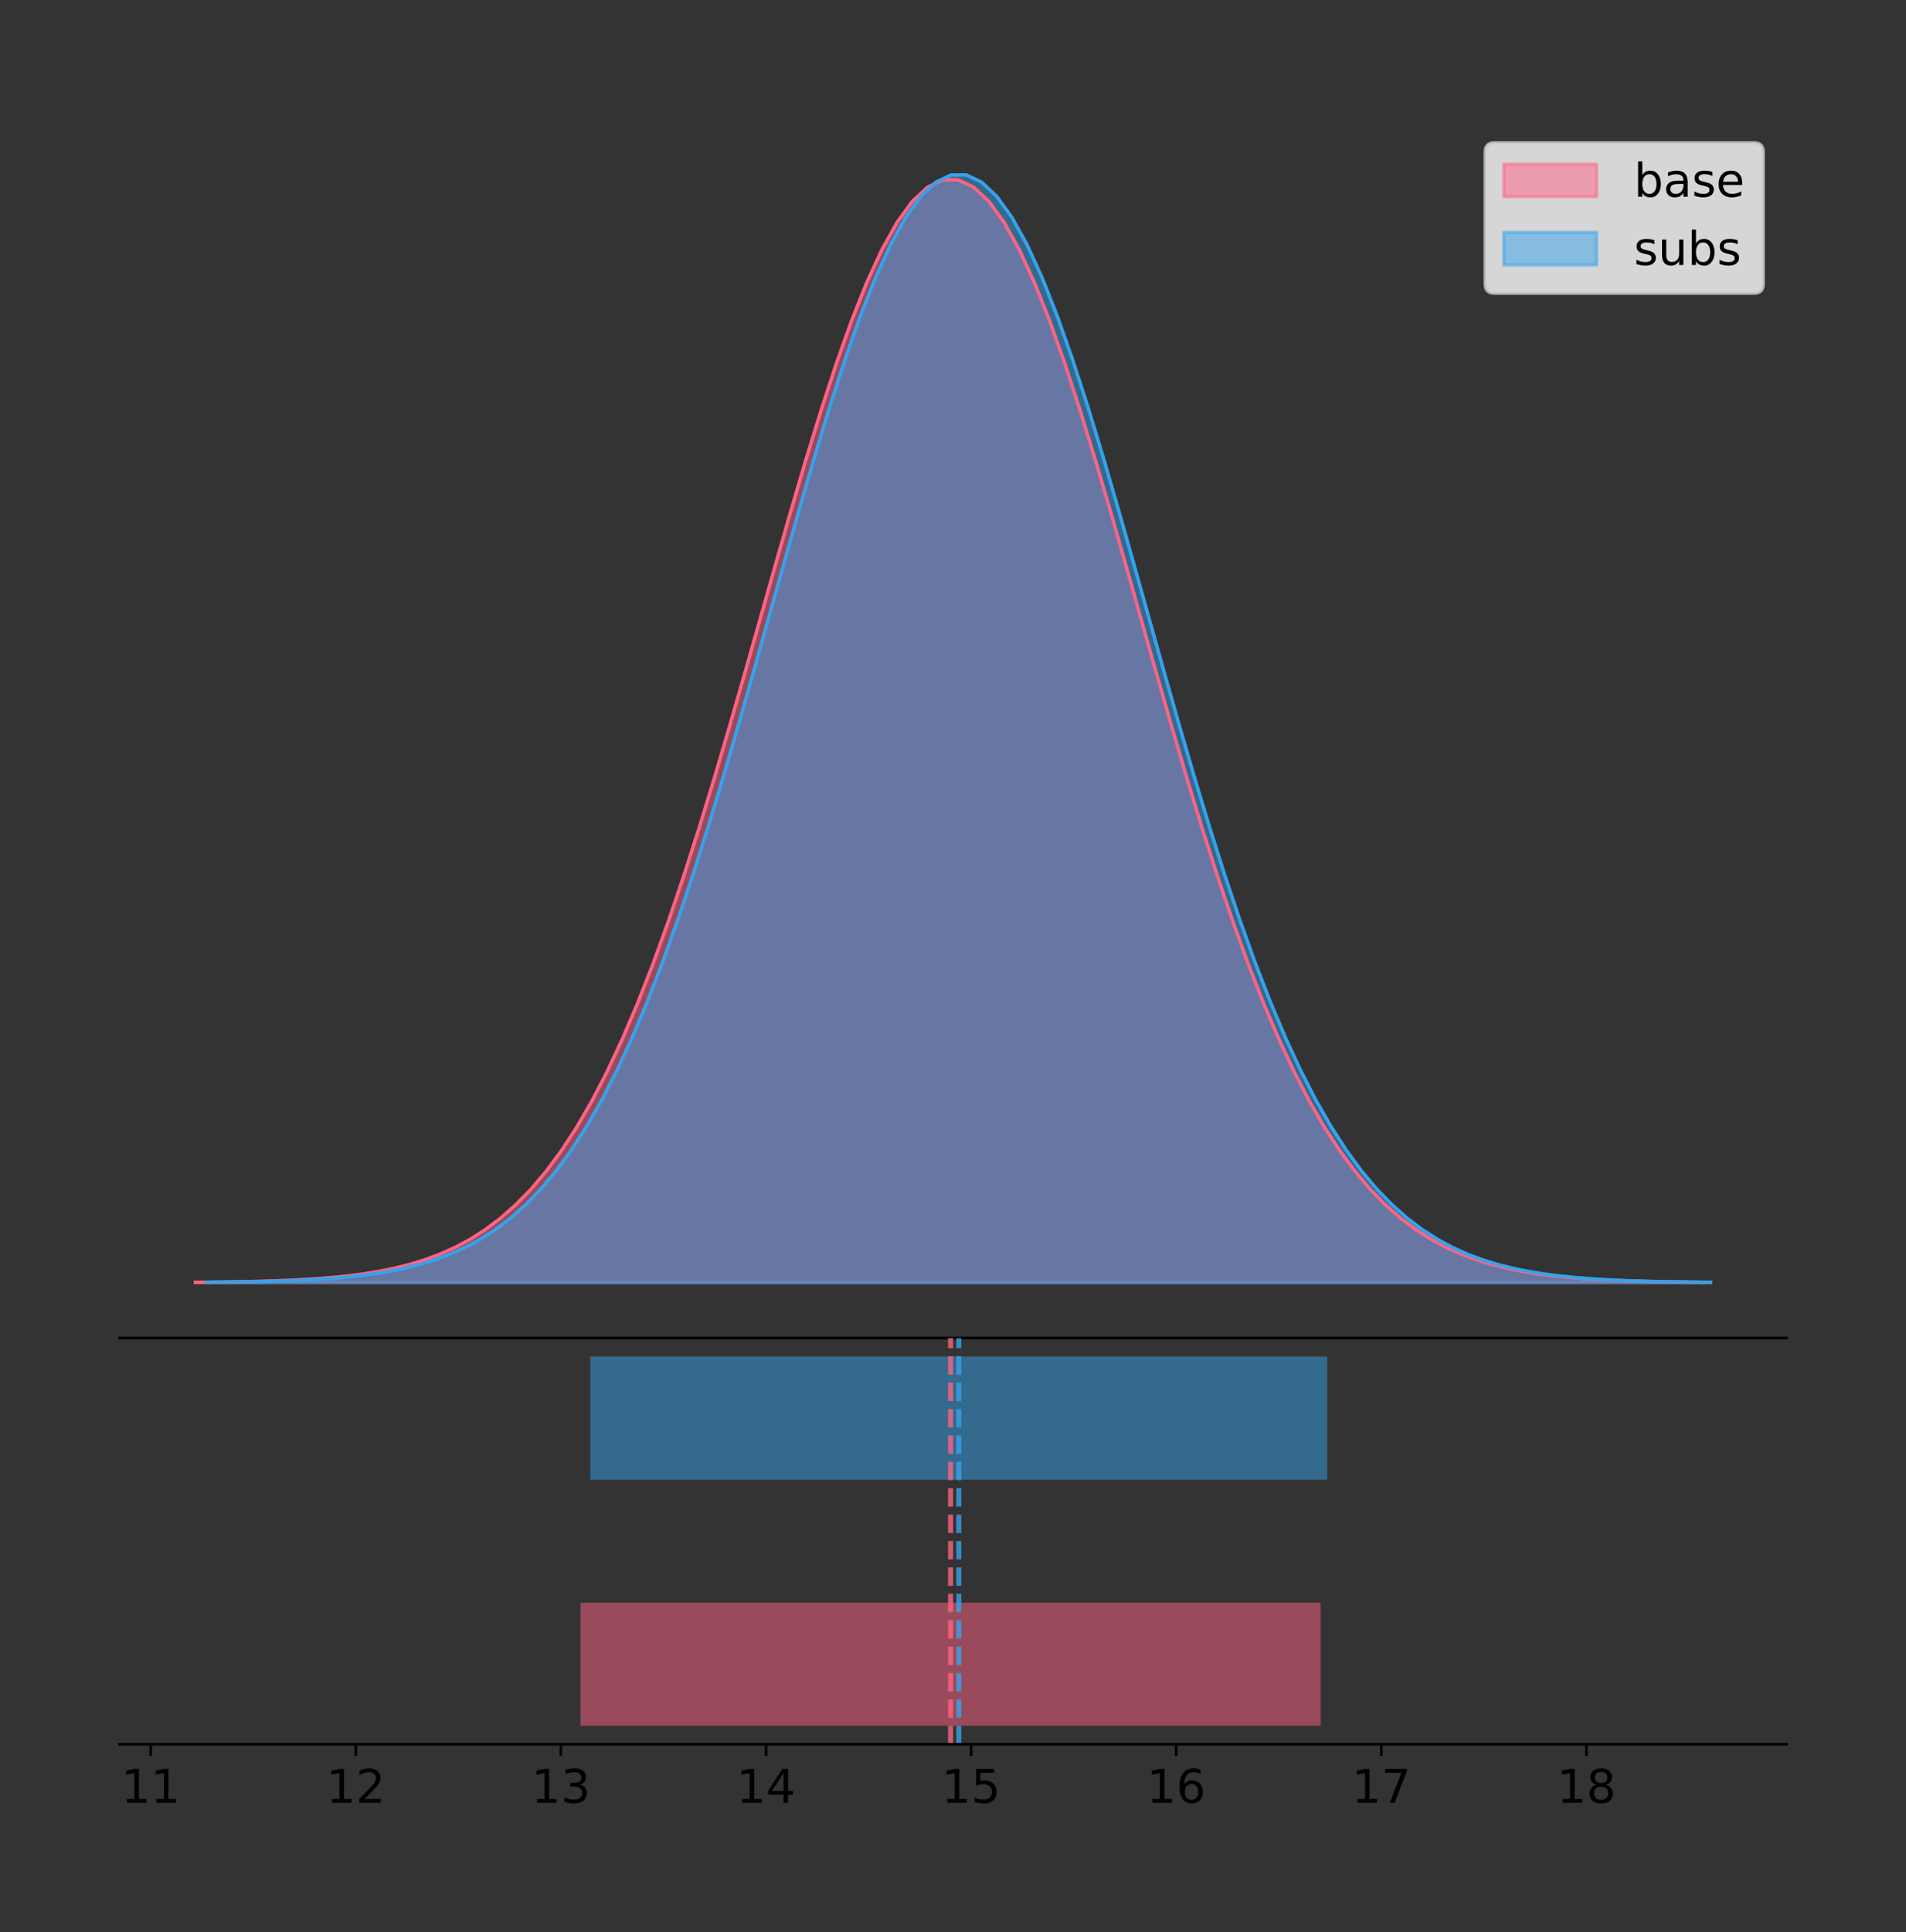 <?xml version="1.0" encoding="utf-8" standalone="no"?>
<!DOCTYPE svg PUBLIC "-//W3C//DTD SVG 1.1//EN"
  "http://www.w3.org/Graphics/SVG/1.1/DTD/svg11.dtd">
<!-- Created with matplotlib (https://matplotlib.org/) -->
<svg height="581.789pt" version="1.1" viewBox="0 0 574.2 581.789" width="574.2pt" xmlns="http://www.w3.org/2000/svg" xmlns:xlink="http://www.w3.org/1999/xlink">
 <rect x="0" y="0" width="574.2" height="581.789" fill="#333333" stroke="none"/>
 <defs>
  <style type="text/css">
*{stroke-linecap:butt;stroke-linejoin:round;}
  </style>
 </defs>
 <g id="figure_1">
  <g id="patch_1">
   <path d="M 0 581.789 
L 574.2 581.789 
L 574.2 0 
L 0 0 
z
" style="fill:none;"/>
  </g>
  <g id="axes_1">
   <g id="patch_2">
    <path d="M 36 402.93 
L 538.2 402.93 
L 538.2 36 
L 36 36 
z
" style="fill:none;"/>
   </g>
   <g id="PolyCollection_1">
    <defs>
     <path d="M 58.827 -195.538 
L 58.827 -195.65 
L 63.424 -195.692 
L 68.021 -195.748 
L 72.618 -195.824 
L 77.215 -195.924 
L 81.812 -196.055 
L 86.409 -196.227 
L 91.006 -196.451 
L 95.603 -196.739 
L 100.199 -197.108 
L 104.796 -197.576 
L 109.393 -198.167 
L 113.99 -198.908 
L 118.587 -199.829 
L 123.184 -200.966 
L 127.781 -202.359 
L 132.378 -204.055 
L 136.975 -206.103 
L 141.572 -208.558 
L 146.169 -211.48 
L 150.766 -214.93 
L 155.362 -218.972 
L 159.959 -223.674 
L 164.556 -229.099 
L 169.153 -235.309 
L 173.75 -242.361 
L 178.347 -250.306 
L 182.944 -259.181 
L 187.541 -269.013 
L 192.138 -279.812 
L 196.735 -291.569 
L 201.332 -304.255 
L 205.928 -317.814 
L 210.525 -332.17 
L 215.122 -347.218 
L 219.719 -362.827 
L 224.316 -378.841 
L 228.913 -395.081 
L 233.51 -411.346 
L 238.107 -427.418 
L 242.704 -443.065 
L 247.301 -458.048 
L 251.898 -472.126 
L 256.495 -485.062 
L 261.091 -496.63 
L 265.688 -506.623 
L 270.285 -514.856 
L 274.882 -521.173 
L 279.479 -525.453 
L 284.076 -527.615 
L 288.673 -527.615 
L 293.27 -525.453 
L 297.867 -521.173 
L 302.464 -514.856 
L 307.061 -506.623 
L 311.658 -496.63 
L 316.254 -485.062 
L 320.851 -472.126 
L 325.448 -458.048 
L 330.045 -443.065 
L 334.642 -427.418 
L 339.239 -411.346 
L 343.836 -395.081 
L 348.433 -378.841 
L 353.03 -362.827 
L 357.627 -347.218 
L 362.224 -332.17 
L 366.82 -317.814 
L 371.417 -304.255 
L 376.014 -291.569 
L 380.611 -279.812 
L 385.208 -269.013 
L 389.805 -259.181 
L 394.402 -250.306 
L 398.999 -242.361 
L 403.596 -235.309 
L 408.193 -229.099 
L 412.79 -223.674 
L 417.387 -218.972 
L 421.983 -214.93 
L 426.58 -211.48 
L 431.177 -208.558 
L 435.774 -206.103 
L 440.371 -204.055 
L 444.968 -202.359 
L 449.565 -200.966 
L 454.162 -199.829 
L 458.759 -198.908 
L 463.356 -198.167 
L 467.953 -197.576 
L 472.549 -197.108 
L 477.146 -196.739 
L 481.743 -196.451 
L 486.34 -196.227 
L 490.937 -196.055 
L 495.534 -195.924 
L 500.131 -195.824 
L 504.728 -195.748 
L 509.325 -195.692 
L 513.922 -195.65 
L 513.922 -195.538 
L 513.922 -195.538 
L 509.325 -195.538 
L 504.728 -195.538 
L 500.131 -195.538 
L 495.534 -195.538 
L 490.937 -195.538 
L 486.34 -195.538 
L 481.743 -195.538 
L 477.146 -195.538 
L 472.549 -195.538 
L 467.953 -195.538 
L 463.356 -195.538 
L 458.759 -195.538 
L 454.162 -195.538 
L 449.565 -195.538 
L 444.968 -195.538 
L 440.371 -195.538 
L 435.774 -195.538 
L 431.177 -195.538 
L 426.58 -195.538 
L 421.983 -195.538 
L 417.387 -195.538 
L 412.79 -195.538 
L 408.193 -195.538 
L 403.596 -195.538 
L 398.999 -195.538 
L 394.402 -195.538 
L 389.805 -195.538 
L 385.208 -195.538 
L 380.611 -195.538 
L 376.014 -195.538 
L 371.417 -195.538 
L 366.82 -195.538 
L 362.224 -195.538 
L 357.627 -195.538 
L 353.03 -195.538 
L 348.433 -195.538 
L 343.836 -195.538 
L 339.239 -195.538 
L 334.642 -195.538 
L 330.045 -195.538 
L 325.448 -195.538 
L 320.851 -195.538 
L 316.254 -195.538 
L 311.658 -195.538 
L 307.061 -195.538 
L 302.464 -195.538 
L 297.867 -195.538 
L 293.27 -195.538 
L 288.673 -195.538 
L 284.076 -195.538 
L 279.479 -195.538 
L 274.882 -195.538 
L 270.285 -195.538 
L 265.688 -195.538 
L 261.091 -195.538 
L 256.495 -195.538 
L 251.898 -195.538 
L 247.301 -195.538 
L 242.704 -195.538 
L 238.107 -195.538 
L 233.51 -195.538 
L 228.913 -195.538 
L 224.316 -195.538 
L 219.719 -195.538 
L 215.122 -195.538 
L 210.525 -195.538 
L 205.928 -195.538 
L 201.332 -195.538 
L 196.735 -195.538 
L 192.138 -195.538 
L 187.541 -195.538 
L 182.944 -195.538 
L 178.347 -195.538 
L 173.75 -195.538 
L 169.153 -195.538 
L 164.556 -195.538 
L 159.959 -195.538 
L 155.362 -195.538 
L 150.766 -195.538 
L 146.169 -195.538 
L 141.572 -195.538 
L 136.975 -195.538 
L 132.378 -195.538 
L 127.781 -195.538 
L 123.184 -195.538 
L 118.587 -195.538 
L 113.99 -195.538 
L 109.393 -195.538 
L 104.796 -195.538 
L 100.199 -195.538 
L 95.603 -195.538 
L 91.006 -195.538 
L 86.409 -195.538 
L 81.812 -195.538 
L 77.215 -195.538 
L 72.618 -195.538 
L 68.021 -195.538 
L 63.424 -195.538 
L 58.827 -195.538 
z
" id="m75a38a0e8c" style="stroke:#ff6384;stroke-opacity:0.5;"/>
    </defs>
    <g clip-path="url(#pc9db708243)">
     <use style="fill:#ff6384;fill-opacity:0.5;stroke:#ff6384;stroke-opacity:0.5;" x="0" xlink:href="#m75a38a0e8c" y="581.789"/>
    </g>
   </g>
   <g id="PolyCollection_2">
    <defs>
     <path d="M 62.319 -195.538 
L 62.319 -195.65 
L 66.896 -195.692 
L 71.472 -195.749 
L 76.048 -195.825 
L 80.625 -195.925 
L 85.201 -196.058 
L 89.777 -196.23 
L 94.354 -196.455 
L 98.93 -196.744 
L 103.506 -197.115 
L 108.082 -197.585 
L 112.659 -198.179 
L 117.235 -198.923 
L 121.811 -199.848 
L 126.388 -200.99 
L 130.964 -202.39 
L 135.54 -204.093 
L 140.116 -206.151 
L 144.693 -208.617 
L 149.269 -211.552 
L 153.845 -215.017 
L 158.422 -219.078 
L 162.998 -223.801 
L 167.574 -229.25 
L 172.151 -235.488 
L 176.727 -242.572 
L 181.303 -250.552 
L 185.879 -259.468 
L 190.456 -269.344 
L 195.032 -280.192 
L 199.608 -292.002 
L 204.185 -304.744 
L 208.761 -318.365 
L 213.337 -332.786 
L 217.913 -347.901 
L 222.49 -363.58 
L 227.066 -379.667 
L 231.642 -395.98 
L 236.219 -412.318 
L 240.795 -428.462 
L 245.371 -444.18 
L 249.948 -459.23 
L 254.524 -473.372 
L 259.1 -486.366 
L 263.676 -497.987 
L 268.253 -508.025 
L 272.829 -516.294 
L 277.405 -522.64 
L 281.982 -526.94 
L 286.558 -529.111 
L 291.134 -529.111 
L 295.711 -526.94 
L 300.287 -522.64 
L 304.863 -516.294 
L 309.439 -508.025 
L 314.016 -497.987 
L 318.592 -486.366 
L 323.168 -473.372 
L 327.745 -459.23 
L 332.321 -444.18 
L 336.897 -428.462 
L 341.473 -412.318 
L 346.05 -395.98 
L 350.626 -379.667 
L 355.202 -363.58 
L 359.779 -347.901 
L 364.355 -332.786 
L 368.931 -318.365 
L 373.508 -304.744 
L 378.084 -292.002 
L 382.66 -280.192 
L 387.236 -269.344 
L 391.813 -259.468 
L 396.389 -250.552 
L 400.965 -242.572 
L 405.542 -235.488 
L 410.118 -229.25 
L 414.694 -223.801 
L 419.271 -219.078 
L 423.847 -215.017 
L 428.423 -211.552 
L 432.999 -208.617 
L 437.576 -206.151 
L 442.152 -204.093 
L 446.728 -202.39 
L 451.305 -200.99 
L 455.881 -199.848 
L 460.457 -198.923 
L 465.033 -198.179 
L 469.61 -197.585 
L 474.186 -197.115 
L 478.762 -196.744 
L 483.339 -196.455 
L 487.915 -196.23 
L 492.491 -196.058 
L 497.068 -195.925 
L 501.644 -195.825 
L 506.22 -195.749 
L 510.796 -195.692 
L 515.373 -195.65 
L 515.373 -195.538 
L 515.373 -195.538 
L 510.796 -195.538 
L 506.22 -195.538 
L 501.644 -195.538 
L 497.068 -195.538 
L 492.491 -195.538 
L 487.915 -195.538 
L 483.339 -195.538 
L 478.762 -195.538 
L 474.186 -195.538 
L 469.61 -195.538 
L 465.033 -195.538 
L 460.457 -195.538 
L 455.881 -195.538 
L 451.305 -195.538 
L 446.728 -195.538 
L 442.152 -195.538 
L 437.576 -195.538 
L 432.999 -195.538 
L 428.423 -195.538 
L 423.847 -195.538 
L 419.271 -195.538 
L 414.694 -195.538 
L 410.118 -195.538 
L 405.542 -195.538 
L 400.965 -195.538 
L 396.389 -195.538 
L 391.813 -195.538 
L 387.236 -195.538 
L 382.66 -195.538 
L 378.084 -195.538 
L 373.508 -195.538 
L 368.931 -195.538 
L 364.355 -195.538 
L 359.779 -195.538 
L 355.202 -195.538 
L 350.626 -195.538 
L 346.05 -195.538 
L 341.473 -195.538 
L 336.897 -195.538 
L 332.321 -195.538 
L 327.745 -195.538 
L 323.168 -195.538 
L 318.592 -195.538 
L 314.016 -195.538 
L 309.439 -195.538 
L 304.863 -195.538 
L 300.287 -195.538 
L 295.711 -195.538 
L 291.134 -195.538 
L 286.558 -195.538 
L 281.982 -195.538 
L 277.405 -195.538 
L 272.829 -195.538 
L 268.253 -195.538 
L 263.676 -195.538 
L 259.1 -195.538 
L 254.524 -195.538 
L 249.948 -195.538 
L 245.371 -195.538 
L 240.795 -195.538 
L 236.219 -195.538 
L 231.642 -195.538 
L 227.066 -195.538 
L 222.49 -195.538 
L 217.913 -195.538 
L 213.337 -195.538 
L 208.761 -195.538 
L 204.185 -195.538 
L 199.608 -195.538 
L 195.032 -195.538 
L 190.456 -195.538 
L 185.879 -195.538 
L 181.303 -195.538 
L 176.727 -195.538 
L 172.151 -195.538 
L 167.574 -195.538 
L 162.998 -195.538 
L 158.422 -195.538 
L 153.845 -195.538 
L 149.269 -195.538 
L 144.693 -195.538 
L 140.116 -195.538 
L 135.54 -195.538 
L 130.964 -195.538 
L 126.388 -195.538 
L 121.811 -195.538 
L 117.235 -195.538 
L 112.659 -195.538 
L 108.082 -195.538 
L 103.506 -195.538 
L 98.93 -195.538 
L 94.354 -195.538 
L 89.777 -195.538 
L 85.201 -195.538 
L 80.625 -195.538 
L 76.048 -195.538 
L 71.472 -195.538 
L 66.896 -195.538 
L 62.319 -195.538 
z
" id="m08e1ba5152" style="stroke:#36a2eb;stroke-opacity:0.5;"/>
    </defs>
    <g clip-path="url(#pc9db708243)">
     <use style="fill:#36a2eb;fill-opacity:0.5;stroke:#36a2eb;stroke-opacity:0.5;" x="0" xlink:href="#m08e1ba5152" y="581.789"/>
    </g>
   </g>
   <g id="line2d_1">
    <path clip-path="url(#pc9db708243)" d="M 58.827 386.14 
L 63.424 386.098 
L 68.021 386.041 
L 72.618 385.966 
L 77.215 385.866 
L 81.812 385.734 
L 86.409 385.562 
L 91.006 385.339 
L 95.603 385.05 
L 100.199 384.682 
L 104.796 384.213 
L 109.393 383.622 
L 113.99 382.882 
L 118.587 381.961 
L 123.184 380.824 
L 127.781 379.43 
L 132.378 377.734 
L 136.975 375.686 
L 141.572 373.231 
L 146.169 370.31 
L 150.766 366.86 
L 155.362 362.817 
L 159.959 358.115 
L 164.556 352.691 
L 169.153 346.481 
L 173.75 339.428 
L 178.347 331.484 
L 182.944 322.608 
L 187.541 312.776 
L 192.138 301.977 
L 196.735 290.22 
L 201.332 277.535 
L 205.928 263.975 
L 210.525 249.619 
L 215.122 234.571 
L 219.719 218.963 
L 224.316 202.948 
L 228.913 186.708 
L 233.51 170.443 
L 238.107 154.372 
L 242.704 138.725 
L 247.301 123.742 
L 251.898 109.664 
L 256.495 96.728 
L 261.091 85.159 
L 265.688 75.166 
L 270.285 66.934 
L 274.882 60.617 
L 279.479 56.336 
L 284.076 54.175 
L 288.673 54.175 
L 293.27 56.336 
L 297.867 60.617 
L 302.464 66.934 
L 307.061 75.166 
L 311.658 85.159 
L 316.254 96.728 
L 320.851 109.664 
L 325.448 123.742 
L 330.045 138.725 
L 334.642 154.372 
L 339.239 170.443 
L 343.836 186.708 
L 348.433 202.948 
L 353.03 218.963 
L 357.627 234.571 
L 362.224 249.619 
L 366.82 263.975 
L 371.417 277.535 
L 376.014 290.22 
L 380.611 301.977 
L 385.208 312.776 
L 389.805 322.608 
L 394.402 331.484 
L 398.999 339.428 
L 403.596 346.481 
L 408.193 352.691 
L 412.79 358.115 
L 417.387 362.817 
L 421.983 366.86 
L 426.58 370.31 
L 431.177 373.231 
L 435.774 375.686 
L 440.371 377.734 
L 444.968 379.43 
L 449.565 380.824 
L 454.162 381.961 
L 458.759 382.882 
L 463.356 383.622 
L 467.953 384.213 
L 472.549 384.682 
L 477.146 385.05 
L 481.743 385.339 
L 486.34 385.562 
L 490.937 385.734 
L 495.534 385.866 
L 500.131 385.966 
L 504.728 386.041 
L 509.325 386.098 
L 513.922 386.14 
" style="fill:none;stroke:#ff6384;stroke-linecap:square;"/>
   </g>
   <g id="line2d_2">
    <path clip-path="url(#pc9db708243)" d="M 62.319 386.139 
L 66.896 386.097 
L 71.472 386.04 
L 76.048 385.965 
L 80.625 385.864 
L 85.201 385.732 
L 89.777 385.559 
L 94.354 385.334 
L 98.93 385.045 
L 103.506 384.675 
L 108.082 384.204 
L 112.659 383.61 
L 117.235 382.867 
L 121.811 381.941 
L 126.388 380.799 
L 130.964 379.399 
L 135.54 377.696 
L 140.116 375.639 
L 144.693 373.172 
L 149.269 370.238 
L 153.845 366.772 
L 158.422 362.711 
L 162.998 357.989 
L 167.574 352.539 
L 172.151 346.301 
L 176.727 339.217 
L 181.303 331.237 
L 185.879 322.322 
L 190.456 312.445 
L 195.032 301.597 
L 199.608 289.787 
L 204.185 277.045 
L 208.761 263.424 
L 213.337 249.004 
L 217.913 233.888 
L 222.49 218.209 
L 227.066 202.123 
L 231.642 185.809 
L 236.219 169.471 
L 240.795 153.327 
L 245.371 137.61 
L 249.948 122.559 
L 254.524 108.418 
L 259.1 95.423 
L 263.676 83.803 
L 268.253 73.765 
L 272.829 65.495 
L 277.405 59.15 
L 281.982 54.85 
L 286.558 52.679 
L 291.134 52.679 
L 295.711 54.85 
L 300.287 59.15 
L 304.863 65.495 
L 309.439 73.765 
L 314.016 83.803 
L 318.592 95.423 
L 323.168 108.418 
L 327.745 122.559 
L 332.321 137.61 
L 336.897 153.327 
L 341.473 169.471 
L 346.05 185.809 
L 350.626 202.123 
L 355.202 218.209 
L 359.779 233.888 
L 364.355 249.004 
L 368.931 263.424 
L 373.508 277.045 
L 378.084 289.787 
L 382.66 301.597 
L 387.236 312.445 
L 391.813 322.322 
L 396.389 331.237 
L 400.965 339.217 
L 405.542 346.301 
L 410.118 352.539 
L 414.694 357.989 
L 419.271 362.711 
L 423.847 366.772 
L 428.423 370.238 
L 432.999 373.172 
L 437.576 375.639 
L 442.152 377.696 
L 446.728 379.399 
L 451.305 380.799 
L 455.881 381.941 
L 460.457 382.867 
L 465.033 383.61 
L 469.61 384.204 
L 474.186 384.675 
L 478.762 385.045 
L 483.339 385.334 
L 487.915 385.559 
L 492.491 385.732 
L 497.068 385.864 
L 501.644 385.965 
L 506.22 386.04 
L 510.796 386.097 
L 515.373 386.139 
" style="fill:none;stroke:#36a2eb;stroke-linecap:square;"/>
   </g>
   <g id="patch_3">
    <path d="M 36 402.93 
L 538.2 402.93 
" style="fill:none;stroke:#000000;stroke-linecap:square;stroke-linejoin:miter;stroke-width:0.8;"/>
   </g>
   <g id="legend_1">
    <g id="patch_4">
     <path d="M 450.225 88.299 
L 528.4 88.299 
Q 531.2 88.299 531.2 85.499 
L 531.2 45.8 
Q 531.2 43 528.4 43 
L 450.225 43 
Q 447.425 43 447.425 45.8 
L 447.425 85.499 
Q 447.425 88.299 450.225 88.299 
z
" style="fill:#ffffff;opacity:0.8;stroke:#cccccc;stroke-linejoin:miter;"/>
    </g>
    <g id="patch_5">
     <path d="M 453.025 59.238 
L 481.025 59.238 
L 481.025 49.438 
L 453.025 49.438 
z
" style="fill:#ff6384;opacity:0.5;stroke:#ff6384;stroke-linejoin:miter;"/>
    </g>
    <g id="text_1">
     <!-- base -->
     <defs>
      <path d="M 48.688 27.297 
Q 48.688 37.203 44.609 42.844 
Q 40.531 48.484 33.406 48.484 
Q 26.266 48.484 22.188 42.844 
Q 18.109 37.203 18.109 27.297 
Q 18.109 17.391 22.188 11.75 
Q 26.266 6.109 33.406 6.109 
Q 40.531 6.109 44.609 11.75 
Q 48.688 17.391 48.688 27.297 
z
M 18.109 46.391 
Q 20.953 51.266 25.266 53.625 
Q 29.594 56 35.594 56 
Q 45.562 56 51.781 48.094 
Q 58.016 40.188 58.016 27.297 
Q 58.016 14.406 51.781 6.484 
Q 45.562 -1.422 35.594 -1.422 
Q 29.594 -1.422 25.266 0.953 
Q 20.953 3.328 18.109 8.203 
L 18.109 0 
L 9.078 0 
L 9.078 75.984 
L 18.109 75.984 
z
" id="DejaVuSans-98"/>
      <path d="M 34.281 27.484 
Q 23.391 27.484 19.188 25 
Q 14.984 22.516 14.984 16.5 
Q 14.984 11.719 18.141 8.906 
Q 21.297 6.109 26.703 6.109 
Q 34.188 6.109 38.703 11.406 
Q 43.219 16.703 43.219 25.484 
L 43.219 27.484 
z
M 52.203 31.203 
L 52.203 0 
L 43.219 0 
L 43.219 8.297 
Q 40.141 3.328 35.547 0.953 
Q 30.953 -1.422 24.312 -1.422 
Q 15.922 -1.422 10.953 3.297 
Q 6 8.016 6 15.922 
Q 6 25.141 12.172 29.828 
Q 18.359 34.516 30.609 34.516 
L 43.219 34.516 
L 43.219 35.406 
Q 43.219 41.609 39.141 45 
Q 35.062 48.391 27.688 48.391 
Q 23 48.391 18.547 47.266 
Q 14.109 46.141 10.016 43.891 
L 10.016 52.203 
Q 14.938 54.109 19.578 55.047 
Q 24.219 56 28.609 56 
Q 40.484 56 46.344 49.844 
Q 52.203 43.703 52.203 31.203 
z
" id="DejaVuSans-97"/>
      <path d="M 44.281 53.078 
L 44.281 44.578 
Q 40.484 46.531 36.375 47.5 
Q 32.281 48.484 27.875 48.484 
Q 21.188 48.484 17.844 46.438 
Q 14.5 44.391 14.5 40.281 
Q 14.5 37.156 16.891 35.375 
Q 19.281 33.594 26.516 31.984 
L 29.594 31.297 
Q 39.156 29.25 43.188 25.516 
Q 47.219 21.781 47.219 15.094 
Q 47.219 7.469 41.188 3.016 
Q 35.156 -1.422 24.609 -1.422 
Q 20.219 -1.422 15.453 -0.562 
Q 10.688 0.297 5.422 2 
L 5.422 11.281 
Q 10.406 8.688 15.234 7.391 
Q 20.062 6.109 24.812 6.109 
Q 31.156 6.109 34.562 8.281 
Q 37.984 10.453 37.984 14.406 
Q 37.984 18.062 35.516 20.016 
Q 33.062 21.969 24.703 23.781 
L 21.578 24.516 
Q 13.234 26.266 9.516 29.906 
Q 5.812 33.547 5.812 39.891 
Q 5.812 47.609 11.281 51.797 
Q 16.75 56 26.812 56 
Q 31.781 56 36.172 55.266 
Q 40.578 54.547 44.281 53.078 
z
" id="DejaVuSans-115"/>
      <path d="M 56.203 29.594 
L 56.203 25.203 
L 14.891 25.203 
Q 15.484 15.922 20.484 11.062 
Q 25.484 6.203 34.422 6.203 
Q 39.594 6.203 44.453 7.469 
Q 49.312 8.734 54.109 11.281 
L 54.109 2.781 
Q 49.266 0.734 44.188 -0.344 
Q 39.109 -1.422 33.891 -1.422 
Q 20.797 -1.422 13.156 6.188 
Q 5.516 13.812 5.516 26.812 
Q 5.516 40.234 12.766 48.109 
Q 20.016 56 32.328 56 
Q 43.359 56 49.781 48.891 
Q 56.203 41.797 56.203 29.594 
z
M 47.219 32.234 
Q 47.125 39.594 43.094 43.984 
Q 39.062 48.391 32.422 48.391 
Q 24.906 48.391 20.391 44.141 
Q 15.875 39.891 15.188 32.172 
z
" id="DejaVuSans-101"/>
     </defs>
     <g transform="translate(492.225 59.238)scale(0.14 -0.14)">
      <use xlink:href="#DejaVuSans-98"/>
      <use x="63.477" xlink:href="#DejaVuSans-97"/>
      <use x="124.756" xlink:href="#DejaVuSans-115"/>
      <use x="176.855" xlink:href="#DejaVuSans-101"/>
     </g>
    </g>
    <g id="patch_6">
     <path d="M 453.025 79.787 
L 481.025 79.787 
L 481.025 69.987 
L 453.025 69.987 
z
" style="fill:#36a2eb;opacity:0.5;stroke:#36a2eb;stroke-linejoin:miter;"/>
    </g>
    <g id="text_2">
     <!-- subs -->
     <defs>
      <path d="M 8.5 21.578 
L 8.5 54.688 
L 17.484 54.688 
L 17.484 21.922 
Q 17.484 14.156 20.5 10.266 
Q 23.531 6.391 29.594 6.391 
Q 36.859 6.391 41.078 11.031 
Q 45.312 15.672 45.312 23.688 
L 45.312 54.688 
L 54.297 54.688 
L 54.297 0 
L 45.312 0 
L 45.312 8.406 
Q 42.047 3.422 37.719 1 
Q 33.406 -1.422 27.688 -1.422 
Q 18.266 -1.422 13.375 4.438 
Q 8.5 10.297 8.5 21.578 
z
M 31.109 56 
z
" id="DejaVuSans-117"/>
     </defs>
     <g transform="translate(492.225 79.787)scale(0.14 -0.14)">
      <use xlink:href="#DejaVuSans-115"/>
      <use x="52.1" xlink:href="#DejaVuSans-117"/>
      <use x="115.479" xlink:href="#DejaVuSans-98"/>
      <use x="178.955" xlink:href="#DejaVuSans-115"/>
     </g>
    </g>
   </g>
  </g>
  <g id="axes_2">
   <g id="patch_7">
    <path d="M 36 525.24 
L 538.2 525.24 
L 538.2 402.93 
L 36 402.93 
z
" style="fill:none;"/>
   </g>
   <g id="patch_8">
    <path clip-path="url(#pe9bd782e8c)" d="M 174.876 519.68 
L 397.873 519.68 
L 397.873 482.617 
L 174.876 482.617 
z
" style="fill:#ff6384;opacity:0.5;"/>
   </g>
   <g id="patch_9">
    <path clip-path="url(#pe9bd782e8c)" d="M 177.848 445.553 
L 399.844 445.553 
L 399.844 408.49 
L 177.848 408.49 
z
" style="fill:#36a2eb;opacity:0.5;"/>
   </g>
   <g id="matplotlib.axis_1">
    <g id="xtick_1">
     <g id="line2d_3">
      <defs>
       <path d="M 0 0 
L 0 3.5 
" id="m57f4877cef" style="stroke:#000000;stroke-width:0.8;"/>
      </defs>
      <g>
       <use style="stroke:#000000;stroke-width:0.8;" x="45.393" xlink:href="#m57f4877cef" y="525.24"/>
      </g>
     </g>
     <g id="text_3">
      <!-- 11 -->
      <defs>
       <path d="M 12.406 8.297 
L 28.516 8.297 
L 28.516 63.922 
L 10.984 60.406 
L 10.984 69.391 
L 28.422 72.906 
L 38.281 72.906 
L 38.281 8.297 
L 54.391 8.297 
L 54.391 0 
L 12.406 0 
z
" id="DejaVuSans-49"/>
      </defs>
      <g transform="translate(36.486 542.878)scale(0.14 -0.14)">
       <use xlink:href="#DejaVuSans-49"/>
       <use x="63.623" xlink:href="#DejaVuSans-49"/>
      </g>
     </g>
    </g>
    <g id="xtick_2">
     <g id="line2d_4">
      <g>
       <use style="stroke:#000000;stroke-width:0.8;" x="107.183" xlink:href="#m57f4877cef" y="525.24"/>
      </g>
     </g>
     <g id="text_4">
      <!-- 12 -->
      <defs>
       <path d="M 19.188 8.297 
L 53.609 8.297 
L 53.609 0 
L 7.328 0 
L 7.328 8.297 
Q 12.938 14.109 22.625 23.891 
Q 32.328 33.688 34.812 36.531 
Q 39.547 41.844 41.422 45.531 
Q 43.312 49.219 43.312 52.781 
Q 43.312 58.594 39.234 62.25 
Q 35.156 65.922 28.609 65.922 
Q 23.969 65.922 18.812 64.312 
Q 13.672 62.703 7.812 59.422 
L 7.812 69.391 
Q 13.766 71.781 18.938 73 
Q 24.125 74.219 28.422 74.219 
Q 39.75 74.219 46.484 68.547 
Q 53.219 62.891 53.219 53.422 
Q 53.219 48.922 51.531 44.891 
Q 49.859 40.875 45.406 35.406 
Q 44.188 33.984 37.641 27.219 
Q 31.109 20.453 19.188 8.297 
z
" id="DejaVuSans-50"/>
      </defs>
      <g transform="translate(98.276 542.878)scale(0.14 -0.14)">
       <use xlink:href="#DejaVuSans-49"/>
       <use x="63.623" xlink:href="#DejaVuSans-50"/>
      </g>
     </g>
    </g>
    <g id="xtick_3">
     <g id="line2d_5">
      <g>
       <use style="stroke:#000000;stroke-width:0.8;" x="168.973" xlink:href="#m57f4877cef" y="525.24"/>
      </g>
     </g>
     <g id="text_5">
      <!-- 13 -->
      <defs>
       <path d="M 40.578 39.312 
Q 47.656 37.797 51.625 33 
Q 55.609 28.219 55.609 21.188 
Q 55.609 10.406 48.188 4.484 
Q 40.766 -1.422 27.094 -1.422 
Q 22.516 -1.422 17.656 -0.516 
Q 12.797 0.391 7.625 2.203 
L 7.625 11.719 
Q 11.719 9.328 16.594 8.109 
Q 21.484 6.891 26.812 6.891 
Q 36.078 6.891 40.938 10.547 
Q 45.797 14.203 45.797 21.188 
Q 45.797 27.641 41.281 31.266 
Q 36.766 34.906 28.719 34.906 
L 20.219 34.906 
L 20.219 43.016 
L 29.109 43.016 
Q 36.375 43.016 40.234 45.922 
Q 44.094 48.828 44.094 54.297 
Q 44.094 59.906 40.109 62.906 
Q 36.141 65.922 28.719 65.922 
Q 24.656 65.922 20.016 65.031 
Q 15.375 64.156 9.812 62.312 
L 9.812 71.094 
Q 15.438 72.656 20.344 73.438 
Q 25.25 74.219 29.594 74.219 
Q 40.828 74.219 47.359 69.109 
Q 53.906 64.016 53.906 55.328 
Q 53.906 49.266 50.438 45.094 
Q 46.969 40.922 40.578 39.312 
z
" id="DejaVuSans-51"/>
      </defs>
      <g transform="translate(160.066 542.878)scale(0.14 -0.14)">
       <use xlink:href="#DejaVuSans-49"/>
       <use x="63.623" xlink:href="#DejaVuSans-51"/>
      </g>
     </g>
    </g>
    <g id="xtick_4">
     <g id="line2d_6">
      <g>
       <use style="stroke:#000000;stroke-width:0.8;" x="230.763" xlink:href="#m57f4877cef" y="525.24"/>
      </g>
     </g>
     <g id="text_6">
      <!-- 14 -->
      <defs>
       <path d="M 37.797 64.312 
L 12.891 25.391 
L 37.797 25.391 
z
M 35.203 72.906 
L 47.609 72.906 
L 47.609 25.391 
L 58.016 25.391 
L 58.016 17.188 
L 47.609 17.188 
L 47.609 0 
L 37.797 0 
L 37.797 17.188 
L 4.891 17.188 
L 4.891 26.703 
z
" id="DejaVuSans-52"/>
      </defs>
      <g transform="translate(221.856 542.878)scale(0.14 -0.14)">
       <use xlink:href="#DejaVuSans-49"/>
       <use x="63.623" xlink:href="#DejaVuSans-52"/>
      </g>
     </g>
    </g>
    <g id="xtick_5">
     <g id="line2d_7">
      <g>
       <use style="stroke:#000000;stroke-width:0.8;" x="292.553" xlink:href="#m57f4877cef" y="525.24"/>
      </g>
     </g>
     <g id="text_7">
      <!-- 15 -->
      <defs>
       <path d="M 10.797 72.906 
L 49.516 72.906 
L 49.516 64.594 
L 19.828 64.594 
L 19.828 46.734 
Q 21.969 47.469 24.109 47.828 
Q 26.266 48.188 28.422 48.188 
Q 40.625 48.188 47.75 41.5 
Q 54.891 34.812 54.891 23.391 
Q 54.891 11.625 47.562 5.094 
Q 40.234 -1.422 26.906 -1.422 
Q 22.312 -1.422 17.547 -0.641 
Q 12.797 0.141 7.719 1.703 
L 7.719 11.625 
Q 12.109 9.234 16.797 8.062 
Q 21.484 6.891 26.703 6.891 
Q 35.156 6.891 40.078 11.328 
Q 45.016 15.766 45.016 23.391 
Q 45.016 31 40.078 35.438 
Q 35.156 39.891 26.703 39.891 
Q 22.75 39.891 18.812 39.016 
Q 14.891 38.141 10.797 36.281 
z
" id="DejaVuSans-53"/>
      </defs>
      <g transform="translate(283.646 542.878)scale(0.14 -0.14)">
       <use xlink:href="#DejaVuSans-49"/>
       <use x="63.623" xlink:href="#DejaVuSans-53"/>
      </g>
     </g>
    </g>
    <g id="xtick_6">
     <g id="line2d_8">
      <g>
       <use style="stroke:#000000;stroke-width:0.8;" x="354.344" xlink:href="#m57f4877cef" y="525.24"/>
      </g>
     </g>
     <g id="text_8">
      <!-- 16 -->
      <defs>
       <path d="M 33.016 40.375 
Q 26.375 40.375 22.484 35.828 
Q 18.609 31.297 18.609 23.391 
Q 18.609 15.531 22.484 10.953 
Q 26.375 6.391 33.016 6.391 
Q 39.656 6.391 43.531 10.953 
Q 47.406 15.531 47.406 23.391 
Q 47.406 31.297 43.531 35.828 
Q 39.656 40.375 33.016 40.375 
z
M 52.594 71.297 
L 52.594 62.312 
Q 48.875 64.062 45.094 64.984 
Q 41.312 65.922 37.594 65.922 
Q 27.828 65.922 22.672 59.328 
Q 17.531 52.734 16.797 39.406 
Q 19.672 43.656 24.016 45.922 
Q 28.375 48.188 33.594 48.188 
Q 44.578 48.188 50.953 41.516 
Q 57.328 34.859 57.328 23.391 
Q 57.328 12.156 50.688 5.359 
Q 44.047 -1.422 33.016 -1.422 
Q 20.359 -1.422 13.672 8.266 
Q 6.984 17.969 6.984 36.375 
Q 6.984 53.656 15.188 63.938 
Q 23.391 74.219 37.203 74.219 
Q 40.922 74.219 44.703 73.484 
Q 48.484 72.75 52.594 71.297 
z
" id="DejaVuSans-54"/>
      </defs>
      <g transform="translate(345.436 542.878)scale(0.14 -0.14)">
       <use xlink:href="#DejaVuSans-49"/>
       <use x="63.623" xlink:href="#DejaVuSans-54"/>
      </g>
     </g>
    </g>
    <g id="xtick_7">
     <g id="line2d_9">
      <g>
       <use style="stroke:#000000;stroke-width:0.8;" x="416.134" xlink:href="#m57f4877cef" y="525.24"/>
      </g>
     </g>
     <g id="text_9">
      <!-- 17 -->
      <defs>
       <path d="M 8.203 72.906 
L 55.078 72.906 
L 55.078 68.703 
L 28.609 0 
L 18.312 0 
L 43.219 64.594 
L 8.203 64.594 
z
" id="DejaVuSans-55"/>
      </defs>
      <g transform="translate(407.226 542.878)scale(0.14 -0.14)">
       <use xlink:href="#DejaVuSans-49"/>
       <use x="63.623" xlink:href="#DejaVuSans-55"/>
      </g>
     </g>
    </g>
    <g id="xtick_8">
     <g id="line2d_10">
      <g>
       <use style="stroke:#000000;stroke-width:0.8;" x="477.924" xlink:href="#m57f4877cef" y="525.24"/>
      </g>
     </g>
     <g id="text_10">
      <!-- 18 -->
      <defs>
       <path d="M 31.781 34.625 
Q 24.75 34.625 20.719 30.859 
Q 16.703 27.094 16.703 20.516 
Q 16.703 13.922 20.719 10.156 
Q 24.75 6.391 31.781 6.391 
Q 38.812 6.391 42.859 10.172 
Q 46.922 13.969 46.922 20.516 
Q 46.922 27.094 42.891 30.859 
Q 38.875 34.625 31.781 34.625 
z
M 21.922 38.812 
Q 15.578 40.375 12.031 44.719 
Q 8.5 49.078 8.5 55.328 
Q 8.5 64.062 14.719 69.141 
Q 20.953 74.219 31.781 74.219 
Q 42.672 74.219 48.875 69.141 
Q 55.078 64.062 55.078 55.328 
Q 55.078 49.078 51.531 44.719 
Q 48 40.375 41.703 38.812 
Q 48.828 37.156 52.797 32.312 
Q 56.781 27.484 56.781 20.516 
Q 56.781 9.906 50.312 4.234 
Q 43.844 -1.422 31.781 -1.422 
Q 19.734 -1.422 13.25 4.234 
Q 6.781 9.906 6.781 20.516 
Q 6.781 27.484 10.781 32.312 
Q 14.797 37.156 21.922 38.812 
z
M 18.312 54.391 
Q 18.312 48.734 21.844 45.562 
Q 25.391 42.391 31.781 42.391 
Q 38.141 42.391 41.719 45.562 
Q 45.312 48.734 45.312 54.391 
Q 45.312 60.062 41.719 63.234 
Q 38.141 66.406 31.781 66.406 
Q 25.391 66.406 21.844 63.234 
Q 18.312 60.062 18.312 54.391 
z
" id="DejaVuSans-56"/>
      </defs>
      <g transform="translate(469.016 542.878)scale(0.14 -0.14)">
       <use xlink:href="#DejaVuSans-49"/>
       <use x="63.623" xlink:href="#DejaVuSans-56"/>
      </g>
     </g>
    </g>
   </g>
   <g id="line2d_11">
    <path clip-path="url(#pe9bd782e8c)" d="M 286.374 525.24 
L 286.374 402.93 
" style="fill:none;stroke:#ff6384;stroke-dasharray:5.55,2.4;stroke-dashoffset:0;stroke-opacity:0.8;stroke-width:1.5;"/>
   </g>
   <g id="line2d_12">
    <path clip-path="url(#pe9bd782e8c)" d="M 288.846 525.24 
L 288.846 402.93 
" style="fill:none;stroke:#36a2eb;stroke-dasharray:5.55,2.4;stroke-dashoffset:0;stroke-opacity:0.8;stroke-width:1.5;"/>
   </g>
   <g id="patch_10">
    <path d="M 36 525.24 
L 538.2 525.24 
" style="fill:none;stroke:#000000;stroke-linecap:square;stroke-linejoin:miter;stroke-width:0.8;"/>
   </g>
  </g>
 </g>
 <defs>
  <clipPath id="pc9db708243">
   <rect height="366.93" width="502.2" x="36" y="36"/>
  </clipPath>
  <clipPath id="pe9bd782e8c">
   <rect height="122.31" width="502.2" x="36" y="402.93"/>
  </clipPath>
 </defs>
</svg>
